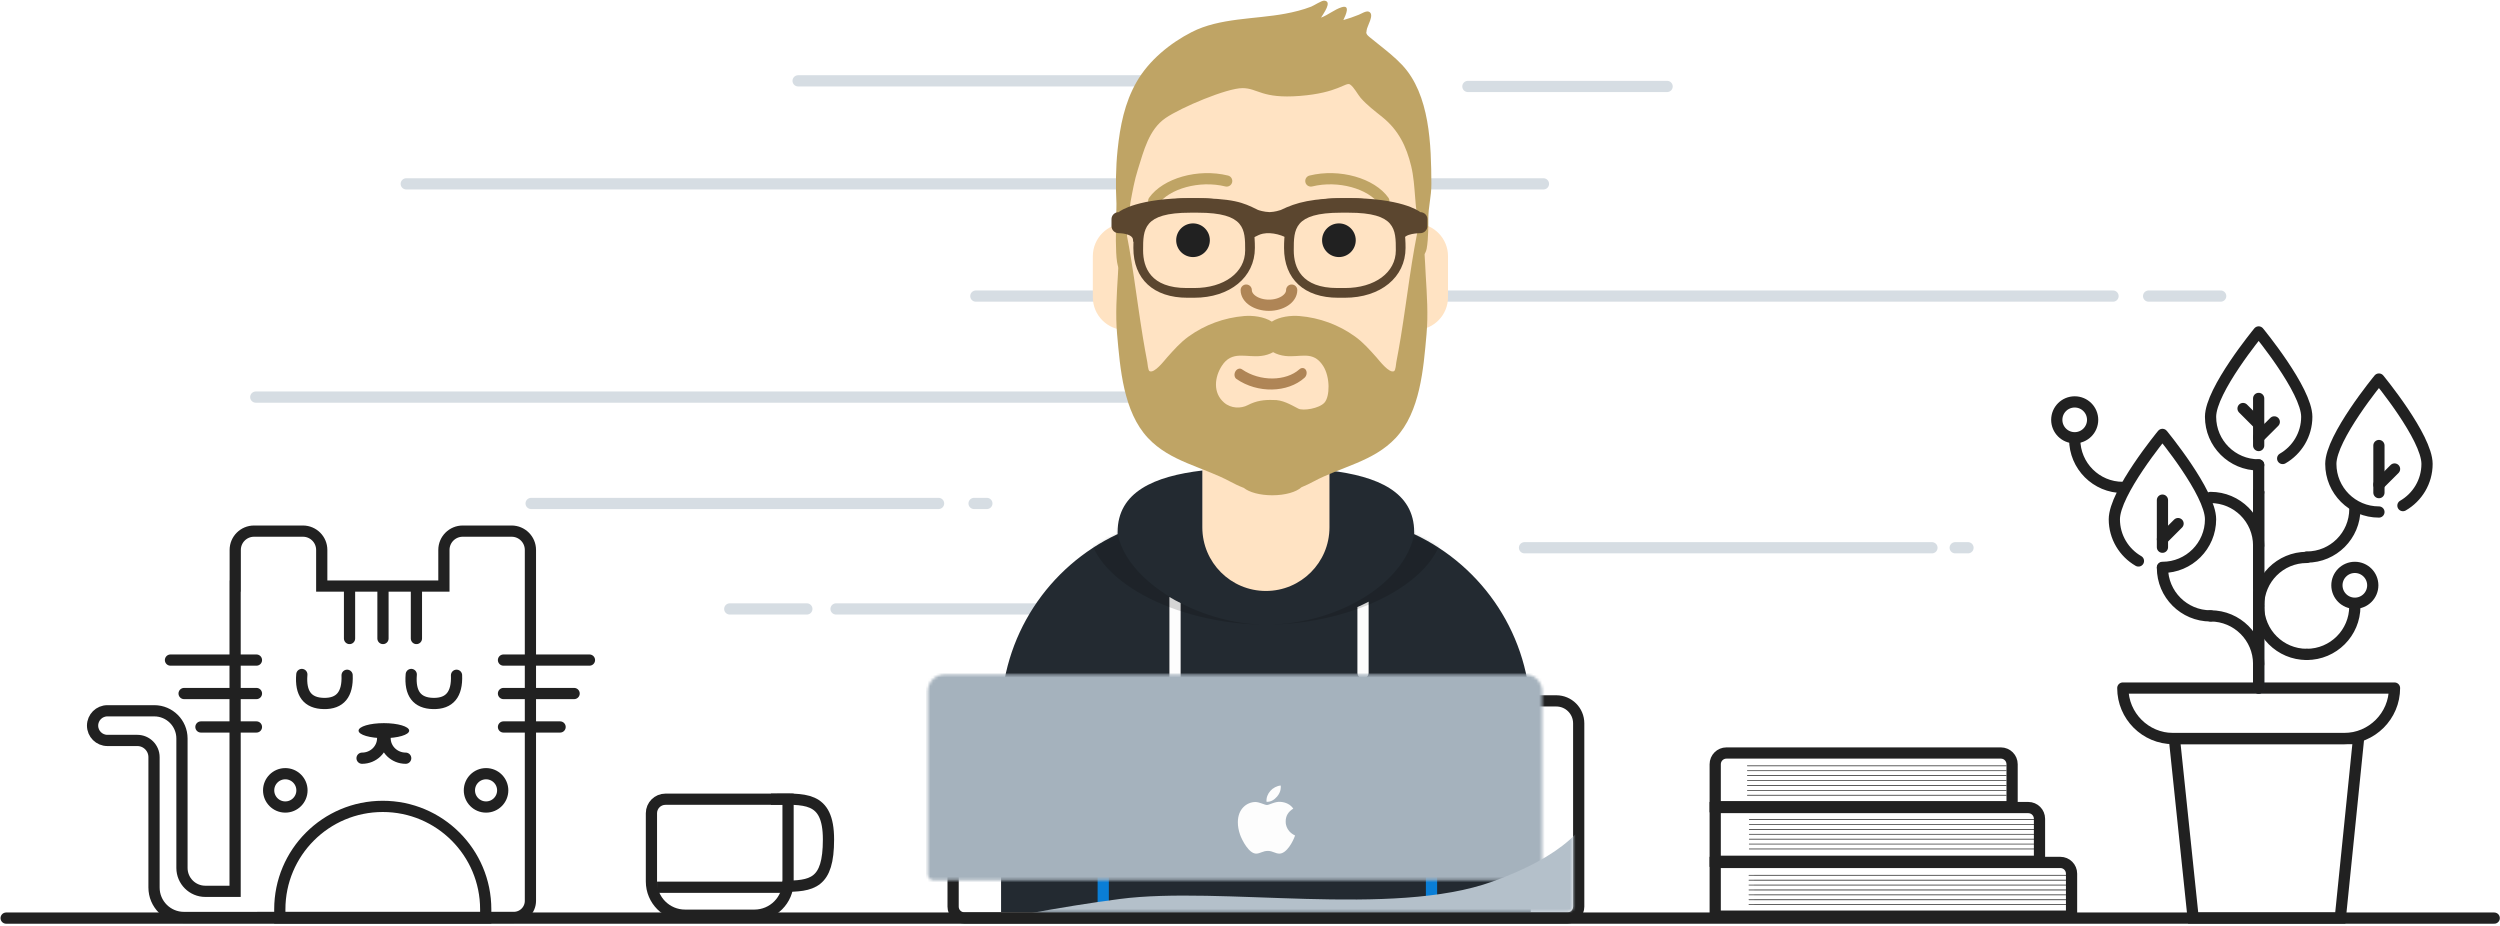 <svg width="891px" height="330px" viewBox="0 0 891 330" version="1.1" xmlns="http://www.w3.org/2000/svg" xmlns:xlink="http://www.w3.org/1999/xlink">
    <title>chapter-i</title>
    <defs>
        <filter x="-21.6%" y="-1016.7%" width="143.3%" height="2133.3%" filterUnits="objectBoundingBox" id="filter-1">
            <feGaussianBlur stdDeviation="10" in="SourceGraphic"></feGaussianBlur>
        </filter>
        <path d="M117.757,145.628 L117.757,213 L72.26,213 L72.26,143.8 C56.541,135.313 45.7,118.951 45.021,100 C45.01,100 44.999,100 44.987,100 C38.531,100 33.298,94.767 33.298,88.311 L33.298,73.689 C33.298,67.233 38.531,62 44.987,62 L44.987,51.891 C44.987,23.232 68.22,5.26447522e-15 96.878,0 C125.537,-5.26447522e-15 148.769,23.232 148.769,51.891 L148.769,62.014 C154.956,62.315 159.88,67.427 159.88,73.689 L159.88,88.311 C159.88,94.584 154.939,99.703 148.735,99.988 C148.009,120.412 135.478,137.831 117.757,145.628 Z" id="path-2"></path>
        <path d="M72.323,0.071 L72.323,20.347 C72.323,32.858 82.464,43 94.975,43 C107.486,43 117.628,32.858 117.628,20.347 L117.628,0.071 C134.712,2.096 147.831,7.663 147.831,22.077 C147.831,22.299 147.828,22.521 147.822,22.741 C172.361,34.215 189.361,59.122 189.361,87.999 L189.361,157.419 L0.589,157.419 L0.589,87.999 C0.589,59.122 17.59,34.215 42.128,22.741 C42.122,22.521 42.119,22.299 42.119,22.077 C42.119,7.663 55.238,2.096 72.323,0.071 Z" id="path-4"></path>
        <path d="M74.372,66.248 C72.448,68.421 66.654,69.257 65.056,68.421 C62.102,66.876 59.306,65.22 56.058,65.333 C52.81,65.22 49.995,65.603 47.006,67.168 C44.612,68.421 41.061,68.421 38.558,66.248 C34.518,62.741 35.196,57.165 37.745,53.194 C41.371,47.543 46.29,50.276 51.79,49.631 C53.286,49.456 54.788,49.014 56.058,48.291 C57.328,49.014 58.83,49.456 60.326,49.631 C65.827,50.276 70.255,47.543 73.882,53.194 C76.43,57.165 76.295,64.076 74.372,66.248 Z M108.573,0.291 C105.355,14.366 103.876,28.725 101.543,42.962 C101.057,45.93 100.525,48.888 99.959,51.841 C99.841,52.461 99.724,54.764 99.15,55.056 C97.41,55.94 93.865,51.238 92.917,50.176 C90.537,47.511 88.176,44.821 85.277,42.729 C79.419,38.502 72.56,36.002 65.423,35.409 C62.436,35.161 58.399,35.594 55.584,37.402 C52.77,35.594 48.732,35.161 45.746,35.409 C38.609,36.002 31.75,38.502 25.891,42.729 C22.992,44.821 20.632,47.511 18.251,50.176 C17.303,51.238 13.758,55.94 12.019,55.056 C11.445,54.764 11.328,52.461 11.209,51.841 C10.644,48.888 10.111,45.93 9.625,42.962 C7.292,28.725 5.814,14.366 2.596,0.291 C1.66,0.291 0.838,19.039 0.734,20.786 C0.308,27.88 -0.188,34.817 0.446,41.917 C1.54,54.166 2.681,69.525 11.451,78.879 C19.375,87.331 30.881,89.098 40.805,94.433 C42.082,95.12 43.777,95.968 45.605,96.662 C47.53,98.226 51.349,99.291 55.748,99.291 C60.362,99.291 64.338,98.119 66.159,96.429 C67.757,95.784 69.226,95.044 70.364,94.433 C80.287,89.097 91.793,87.331 99.718,78.879 C108.488,69.525 109.628,54.166 110.722,41.917 C111.357,34.817 110.86,27.88 110.435,20.786 C110.33,19.039 109.509,0.291 108.573,0.291 Z" id="path-6"></path>
        <filter x="-3.5%" y="-11.1%" width="107.1%" height="122.2%" filterUnits="objectBoundingBox" id="filter-8">
            <feOffset dx="0" dy="2" in="SourceAlpha" result="shadowOffsetOuter1"></feOffset>
            <feColorMatrix values="0 0 0 0 0   0 0 0 0 0   0 0 0 0 0  0 0 0 0.2 0" type="matrix" in="shadowOffsetOuter1" result="shadowMatrixOuter1"></feColorMatrix>
            <feMerge>
                <feMergeNode in="shadowMatrixOuter1"></feMergeNode>
                <feMergeNode in="SourceGraphic"></feMergeNode>
            </feMerge>
        </filter>
        <path d="M6.618,0.401 L213.58,0.401 C216.894,0.401 219.58,3.088 219.58,6.401 L219.58,71.746 C219.58,72.851 218.685,73.746 217.58,73.746 L2.618,73.746 C1.513,73.746 0.618,72.851 0.618,71.746 L0.618,6.401 C0.618,3.088 3.304,0.401 6.618,0.401 Z" id="path-9"></path>
    </defs>
    <g id="me" stroke="none" stroke-width="1" fill="none" fill-rule="evenodd">
        <g id="chapter-i" transform="translate(0.862, -0.69)">
            <g id="Group-33" transform="translate(28, 27)">
                <g id="Group-32-Copy-19" transform="translate(0.24, 0)">
                    <g id="Group-9-Copy-24" transform="translate(0.76, 0)">
                        <g id="Group-20" transform="translate(59.704, 0.404)" stroke-width="4">
                            <g id="Group-9" transform="translate(0.796, 0.596)" stroke="#D6DDE3" stroke-linecap="round">
                                <path d="M98.933,152.119 L244.145,152.119" id="Line-Copy"></path>
                                <path d="M0.796,114.215 L386.796,114.215" id="Line-Copy-2"></path>
                                <path d="M257.427,78.215 L662.723,78.215" id="Line-Copy-3"></path>
                                <path d="M432.796,3.5 L503.796,3.5" id="Line-Copy-5"></path>
                                <path d="M194.087,1.5 L390.074,1.5" id="Line-Copy-12"></path>
                                <path d="M675.402,78.215 L701.091,78.215" id="Line-Copy-9"></path>
                                <path d="M256.796,152.119 L261.357,152.119" id="Line-Copy-6"></path>
                                <path d="M207.608,189.715 L352.82,189.715" id="Line-Copy-8" filter="url(#filter-1)"></path>
                                <path d="M169.723,189.715 L197.2,189.715" id="Line-Copy-7"></path>
                                <path d="M452.972,167.908 L598.184,167.908" id="Line-Copy-11"></path>
                                <path d="M606.472,167.908 L611.033,167.908" id="Line-Copy-10"></path>
                                <path d="M54.427,38.215 L459.723,38.215" id="Line-Copy-4"></path>
                            </g>
                            <g id="Group-3" transform="translate(143.926, 229.354)" stroke="#212121">
                                <g id="Group" transform="translate(0.283, 27.895)">
                                    <path d="M10.395,0.88 L35.087,0.88 C41.715,0.88 47.087,6.252 47.087,12.88 L47.087,37.213 C47.087,39.974 44.849,42.213 42.087,42.213 L-1.605,42.213 L-1.605,12.88 C-1.605,6.252 3.767,0.88 10.395,0.88 Z" id="Rectangle-2" transform="translate(22.741, 21.546) rotate(-180) translate(-22.741, -21.546) "></path>
                                    <path d="M40.991,0.881 C52.775,0.881 61.497,-0.555 61.497,15.238 C61.497,31.03 55.722,31.907 45.134,31.907" id="Path-2"></path>
                                    <path d="M0.395,32.251 L47.133,32.251" id="Path-4"></path>
                                </g>
                               <g id="Group-42" transform="translate(8.606, 0.241)" stroke-linecap="round">
                                    <path 
                                        class="coffee-steam coffee-steam--left" 
                                        d="M2.515,22.834 C0.923,20.783 0.128,18.669 0.128,16.492 C0.128,13.227 4.901,10.376 4.901,7.254 C4.901,5.173 3.845,3.114 1.734,1.077" 
                                        id="Path-13" 
                                        transform="translate(2.515, 11.956) scale(-1, 1) translate(-2.515, -11.956) ">
                                    </path>
                                    <path 
                                        class="coffee-steam coffee-steam--middle" 
                                        d="M27.323,22.834 C25.732,20.783 24.936,18.669 24.936,16.492 C24.936,13.227 29.71,10.376 29.71,7.254 C29.71,5.173 28.654,3.114 26.542,1.077" 
                                        id="Path-13-Copy-2" 
                                        transform="translate(27.323, 11.956) scale(-1, 1) translate(-27.323, -11.956) ">
                                    </path>
                                    <path 
                                        class="coffee-steam coffee-steam--right" 
                                        d="M14.919,22.122 C13.328,20.071 12.532,17.957 12.532,15.78 C12.532,12.515 17.305,9.663 17.305,6.542 C17.305,4.461 16.25,2.402 14.138,0.364" 
                                        id="Path-13-Copy" 
                                        transform="translate(14.919, 11.243) scale(-1, 1) translate(-14.919, -11.243) ">
                                    </path>
                                </g>
                            </g>
                        </g>
                        <g id="Group-8" transform="translate(702.212, 91.904)">
                            <g id="Group-4">
                                <path d="M30.068,81.442 C24.933,78.48 21.476,72.933 21.476,66.579 C21.476,57.11 38.621,36.336 38.621,36.336 C38.621,36.336 55.767,57.11 55.767,66.579 C55.767,76.049 48.091,83.725 38.621,83.725" id="Fill-59"></path>
                                <path d="M81.466,45.194 C86.601,42.233 90.058,36.685 90.058,30.331 C90.058,20.862 72.913,0.088 72.913,0.088 C72.913,0.088 55.767,20.862 55.767,30.331 C55.767,39.801 63.443,47.477 72.913,47.477" id="Fill-60"></path>
                                <path d="M121.329,127.008 L24.496,127.008 C24.496,136.953 32.557,145.014 42.501,145.014 L103.324,145.014 C113.268,145.014 121.329,136.953 121.329,127.008 L121.329,127.008 Z" id="Stroke-143" stroke="#212121" stroke-width="4" stroke-linecap="round" stroke-linejoin="round"></path>
                                <polygon id="Path-5" stroke="#212121" stroke-width="4" points="42.876 145.014 49.566 208.956 102.006 208.956 108.515 145.014"></polygon>
                                <path d="M72.913,127.008 L72.913,92.717" id="Stroke-154" stroke="#1D2B36" stroke-width="4" stroke-linecap="round" stroke-linejoin="round"></path>
                                <path d="M72.913,91.531 L72.913,57.24" id="Stroke-155" stroke="#1D2B36" stroke-width="4" stroke-linecap="round" stroke-linejoin="round"></path>
                                <path d="M72.913,118.436 C72.913,108.967 65.236,101.29 55.767,101.29" id="Stroke-156" stroke="#212121" stroke-width="4" stroke-linecap="round" stroke-linejoin="round"></path>
                                <path d="M90.058,80.448 C80.589,80.448 72.912,88.124 72.912,97.594" id="Stroke-157" stroke="#212121" stroke-width="4" stroke-linecap="round" stroke-linejoin="round"></path>
                                <path d="M38.621,84.144 C38.621,93.613 46.298,101.29 55.767,101.29" id="Stroke-158" stroke="#212121" stroke-width="4" stroke-linecap="round" stroke-linejoin="round"></path>
                                <path d="M90.058,80.324 C99.527,80.324 107.203,72.647 107.203,63.178" id="Stroke-160" stroke="#212121" stroke-width="4" stroke-linecap="round" stroke-linejoin="round"></path>
                                <path d="M38.621,76.819 L38.621,60.03" id="Stroke-163" stroke="#212121" stroke-width="4" stroke-linecap="round" stroke-linejoin="round"></path>
                                <path d="M38.621,73.961 L44.187,68.395" id="Stroke-164" stroke="#212121" stroke-width="4" stroke-linecap="round" stroke-linejoin="round"></path>
                                <path d="M115.776,57.359 L115.776,40.571" id="Stroke-163-Copy" stroke="#212121" stroke-width="4" stroke-linecap="round" stroke-linejoin="round"></path>
                                <path d="M115.776,54.502 L121.342,48.936" id="Stroke-164-Copy" stroke="#212121" stroke-width="4" stroke-linecap="round" stroke-linejoin="round"></path>
                                <path d="M81.466,45.194 C86.601,42.233 90.058,36.685 90.058,30.331 C90.058,20.862 72.913,0.088 72.913,0.088 C72.913,0.088 55.767,20.862 55.767,30.331 C55.767,39.801 63.443,47.477 72.913,47.477" id="Stroke-165" stroke="#212121" stroke-width="4" stroke-linecap="round" stroke-linejoin="round"></path>
                                <path d="M72.913,47.477 L72.913,57.24" id="Stroke-166" stroke="#212121" stroke-width="4" stroke-linecap="round" stroke-linejoin="round"></path>
                                <path d="M72.913,40.571 L72.913,23.783" id="Stroke-167" stroke="#212121" stroke-width="4" stroke-linecap="round" stroke-linejoin="round"></path>
                                <path d="M72.913,37.713 L78.479,32.147" id="Stroke-168" stroke="#212121" stroke-width="4" stroke-linecap="round" stroke-linejoin="round"></path>
                                <path d="M72.913,32.951 L67.347,27.385" id="Stroke-169" stroke="#212121" stroke-width="4" stroke-linecap="round" stroke-linejoin="round"></path>
                                <path d="M72.913,76.226 C72.913,66.758 65.236,59.081 55.767,59.081" id="Stroke-174" stroke="#212121" stroke-width="4" stroke-linecap="round" stroke-linejoin="round"></path>
                                <path d="M7.35,38.356 C7.35,47.825 15.027,55.502 24.496,55.502" id="Stroke-159" stroke="#212121" stroke-width="4" stroke-linecap="round" stroke-linejoin="round"></path>
                                <path d="M13.741,31.414 C13.741,27.885 10.879,25.024 7.35,25.024 C3.821,25.024 0.96,27.885 0.96,31.414 C0.96,34.943 3.821,37.805 7.35,37.805 C10.879,37.805 13.741,34.943 13.741,31.414 L13.741,31.414 Z" id="Stroke-173" stroke="#212121" stroke-width="4" stroke-linecap="round" stroke-linejoin="round"></path>
                                <path d="M113.582,90.39 C113.582,86.861 110.721,84 107.192,84 C103.663,84 100.802,86.861 100.802,90.39 C100.802,93.92 103.663,96.781 107.192,96.781 C110.721,96.781 113.582,93.92 113.582,90.39 L113.582,90.39 Z" id="Stroke-173-Copy" stroke="#212121" stroke-width="4" stroke-linecap="round" stroke-linejoin="round"></path>
                                <path d="M72.901,97.869 C72.901,107.338 80.578,115.015 90.047,115.015" id="Stroke-88" stroke="#212121" stroke-width="4" stroke-linecap="round" stroke-linejoin="round"></path>
                                <path d="M90.047,115.015 C99.516,115.015 107.192,107.339 107.192,97.869" id="Stroke-95" stroke="#212121" stroke-width="4" stroke-linecap="round" stroke-linejoin="round"></path>
                            </g>
                        </g>
                        <g id="Group-19" transform="translate(578.606, 239)">
                            <g id="Group-10-Copy" opacity="0.15" transform="translate(15, 45)" stroke="#0F0F0F" stroke-linecap="square" stroke-width="0.25">
                                <g id="Group-7" transform="translate(0.193, 0.517)">
                                    <g id="Group-5" transform="translate(0.542, 0.113)">
                                        <path d="M1.13,2.747 L114.599,2.747" id="Line-2"></path>
                                        <path d="M1.13,4.494 L114.599,4.494" id="Line-2-Copy"></path>
                                        <path d="M1.13,6.24 L114.599,6.24" id="Line-2-Copy-2"></path>
                                        <path d="M1.13,7.987 L114.599,7.987" id="Line-2-Copy-3"></path>
                                        <path d="M1.13,9.733 L114.599,9.733" id="Line-2-Copy-4"></path>
                                        <path d="M1.13,11.479 L114.599,11.479" id="Line-2-Copy-5"></path>
                                        <path d="M1.13,1.001 L114.599,1.001" id="Line-2-Copy-6"></path>
                                    </g>
                                </g>
                            </g>
                            <g id="Group-10" stroke="#212121">
                                <g id="Group-7" transform="translate(0.193, 39.517)">
                                    <path d="M2.641,2.542 L2.641,21.683 L129.641,21.683 L129.641,6.542 C129.641,4.333 127.85,2.542 125.641,2.542 L2.641,2.542 Z" id="Rectangle-3" stroke-width="4"></path>
                                    <g id="Group-5" transform="translate(13.542, 6.113)" stroke-linecap="round" stroke-width="0.25">
                                        <path d="M1.13,2.747 L114.599,2.747" id="Line-2"></path>
                                        <path d="M1.13,4.494 L114.599,4.494" id="Line-2-Copy"></path>
                                        <path d="M1.13,6.24 L114.599,6.24" id="Line-2-Copy-2"></path>
                                        <path d="M1.13,7.987 L114.599,7.987" id="Line-2-Copy-3"></path>
                                        <path d="M1.13,9.733 L114.599,9.733" id="Line-2-Copy-4"></path>
                                        <path d="M1.13,11.479 L114.599,11.479" id="Line-2-Copy-5"></path>
                                        <path d="M1.13,1.001 L114.599,1.001" id="Line-2-Copy-6"></path>
                                    </g>
                                </g>
                                <g id="Group-6" transform="translate(0.193, 20.179)" stroke-width="4">
                                    <path d="M2.641,2.322 L2.641,21.463 L118.214,21.463 L118.214,6.322 C118.214,4.113 116.423,2.322 114.214,2.322 L2.641,2.322 Z" id="Rectangle-3-Copy"></path>
                                </g>
                                <g id="Group-6-Copy" transform="translate(0.193, 0.082)">
                                    <path d="M2.641,22.119 L108.449,22.119 L108.449,6.978 C108.449,4.769 106.658,2.978 104.449,2.978 L6.641,2.978 C4.432,2.978 2.641,4.769 2.641,6.978 L2.641,22.119 Z" id="Rectangle-3-Copy" stroke-width="4"></path>
                                    <g id="Group-5-Copy" transform="translate(13.19, 6.549)" stroke-linecap="round" stroke-width="0.25">
                                        <path d="M0.919,2.747 L93.161,2.747" id="Line-2"></path>
                                        <path d="M0.919,4.494 L93.161,4.494" id="Line-2-Copy"></path>
                                        <path d="M0.919,6.24 L93.161,6.24" id="Line-2-Copy-2"></path>
                                        <path d="M0.919,7.987 L93.161,7.987" id="Line-2-Copy-3"></path>
                                        <path d="M0.919,9.733 L93.161,9.733" id="Line-2-Copy-4"></path>
                                        <path d="M0.919,11.479 L93.161,11.479" id="Line-2-Copy-5"></path>
                                        <path d="M0.919,1.001 L93.161,1.001" id="Line-2-Copy-6"></path>
                                    </g>
                                </g>
                            </g>
                        </g>
                        <g id="Group-21" transform="translate(0.253, 160.693)">
                            <g id="Group-15" transform="translate(90.719, 71.786) scale(-1, 1) translate(-90.719, -71.786) translate(0.719, 0.286)">
                                <path d="M127.042,21.583 L126.998,21.583 L126.998,8.711 C126.998,5.006 123.995,2.002 120.29,2.002 L102.873,2.002 C99.169,2.002 96.165,5.006 96.165,8.711 L96.165,21.583 L52.625,21.583 L52.625,8.711 C52.625,5.006 49.622,2.002 45.917,2.002 L28.5,2.002 C24.795,2.002 21.792,5.006 21.792,8.711 L21.792,133.767 C21.792,137.035 24.441,139.684 27.708,139.684 L117.152,139.684 L117.152,139.698 L145.273,139.698 C151.164,139.698 155.94,134.923 155.94,129.032 L155.94,82.563 C155.94,79.273 158.608,76.605 161.898,76.605 L172.555,76.605 C175.474,76.605 177.841,74.239 177.841,71.32 C177.841,68.401 175.474,66.034 172.555,66.034 L155.855,66.034 C150.401,66.034 145.98,70.456 145.98,75.909 L145.98,122.047 C145.98,126.649 142.249,130.38 137.647,130.38 L127.042,130.38 L127.042,21.583 Z" id="Combined-Shape" stroke="#212121" stroke-width="4"></path>
                                <g id="Rectangle-7" transform="translate(34.792, 97.583)" stroke="#212121" stroke-width="4">
                                    <path d="M2.93,42.285 L76.32,42.285 L76.32,39.22 C76.32,18.954 59.891,2.526 39.625,2.526 C19.359,2.526 2.93,18.954 2.93,39.22 L2.93,42.285 Z"></path>
                                </g>
                                <g id="Group-17" transform="translate(42.417, 28.458)" stroke="#212121" stroke-linecap="round" stroke-linejoin="round" stroke-width="4">
                                    <g id="Group-23" transform="translate(33.585, 29.678) rotate(209) translate(-33.585, -29.678) translate(6.085, 11.178)">
                                        <path d="M2.458,22.578 C2.064,29.377 4.77,32.777 10.574,32.777 C16.379,32.777 19.054,29.377 18.599,22.578" id="Path-6-Copy-5" transform="translate(10.535, 27.677) rotate(-210) translate(-10.535, -27.677) "></path>
                                        <path d="M36.568,3.67 C36.175,10.47 38.88,13.87 44.685,13.87 C50.489,13.87 53.164,10.47 52.709,3.67" id="Path-6-Copy-6" transform="translate(44.645, 8.77) rotate(-210) translate(-44.645, -8.77) "></path>
                                    </g>
                                </g>
                                <g id="Group-18" transform="translate(61.354, 21.958)" stroke="#212121" stroke-linecap="round" stroke-width="4">
                                    <path d="M1.067,0.617 L1.067,18.319" id="Path-6"></path>
                                    <path d="M12.987,0.617 L12.987,18.319" id="Path-6-Copy-3"></path>
                                    <path d="M24.906,0.617 L24.906,18.319" id="Path-6-Copy-4"></path>
                                </g>
                                <g id="Group-18-Copy" transform="translate(134.352, 60.396) rotate(-270) translate(-134.352, -60.396) translate(120.852, 44.396)" stroke="#212121" stroke-linecap="round" stroke-width="4">
                                    <path d="M1.067,0.275 L1.067,30.916" id="Path-6"></path>
                                    <path d="M12.987,5.132 L12.987,30.916" id="Path-6-Copy-3"></path>
                                    <path d="M24.906,11.128 L24.906,30.916" id="Path-6-Copy-4"></path>
                                </g>
                                <g id="Group-18-Copy-2" transform="translate(16.167, 60.396) rotate(-270) translate(-16.167, -60.396) translate(2.667, 44.896)" stroke="#212121" stroke-linecap="round" stroke-width="4">
                                    <path d="M1.067,0.275 L1.067,30.916" id="Path-6"></path>
                                    <path d="M12.987,0.275 L12.987,25.447" id="Path-6-Copy-3"></path>
                                    <path d="M24.906,0.275 L24.906,20.451" id="Path-6-Copy-4"></path>
                                </g>
                                <g id="Group-16" transform="translate(64.25, 69.833)">
                                    <ellipse id="Oval-4" fill="#212121" cx="9.771" cy="3.282" rx="9.018" ry="2.677"></ellipse>
                                    <path d="M10.198,5.958 C10.198,9.904 13.488,13.102 17.546,13.102" id="Stroke-158" stroke="#212121" stroke-width="4" stroke-linecap="round" stroke-linejoin="round"></path>
                                    <path d="M1.995,5.958 C1.995,9.904 5.285,13.102 9.344,13.102" id="Stroke-158-Copy" stroke="#212121" stroke-width="4" stroke-linecap="round" stroke-linejoin="round" transform="translate(5.67, 9.53) scale(-1, 1) translate(-5.67, -9.53) "></path>
                                </g>
                                <circle id="Oval-5" stroke="#212121" stroke-width="4" cx="109.153" cy="94.396" r="5.938"></circle>
                                <circle id="Oval-5-Copy" stroke="#212121" stroke-width="4" cx="37.604" cy="94.396" r="5.938"></circle>
                            </g>
                        </g>
                    </g>
                </g>
            </g>
            <g id="Group-13" transform="translate(355, 0.404)">
                <g id="Group-Copy-3" transform="translate(0.328, 17.904)">
                    <g id="Body">
                        <mask id="mask-3" fill="white">
                            <use xlink:href="#path-2"></use>
                        </mask>
                        <use fill="#FFE3C3" xlink:href="#path-2"></use>
                        <g id="Group-2" transform="translate(0, 150)">
                            <mask id="mask-5" fill="white">
                                <use xlink:href="#path-4"></use>
                            </mask>
                            <use id="Hoodie" fill="#232A31" xlink:href="#path-4"></use>
                            <path d="M64.589,47.332 L64.589,108.346 C64.589,109.451 63.694,110.346 62.589,110.346 C61.485,110.346 60.589,109.451 60.589,108.346 L60.589,45.15 C61.877,45.916 63.212,46.644 64.589,47.332 Z M131.589,46.821 L131.589,72.173 C131.589,73.278 130.694,74.173 129.589,74.173 C128.485,74.173 127.589,73.278 127.589,72.173 L127.589,48.739 C128.959,48.137 130.294,47.497 131.589,46.821 Z" id="Straps" fill="#FDFDFD" mask="url(#mask-5)"></path>
                            <path d="M94.979,55 C83.755,55 72.275,51.447 63.935,46.952 C51.266,40.125 41.636,29.942 41.636,18.077 C41.636,8.706 47.232,3.074 55.886,-0.276 C41.549,2.571 31.634,8.243 31.634,19.308 C31.634,39.02 63.104,55 94.979,55 Z M134.073,-0.276 C148.41,2.571 158.326,8.243 158.326,19.308 C158.326,39.018 126.861,54.997 94.989,55 C121.828,54.996 148.324,38.467 148.324,18.077 C148.324,8.706 142.727,3.074 134.073,-0.276 Z" id="Shadow" fill-opacity="0.16" fill="#000000" mask="url(#mask-5)"></path>
                            <path d="M154,85.965 L154,154.195" id="Path-8" stroke="#0A7ED6" stroke-width="4" stroke-linecap="round"></path>
                            <path d="M37,85.965 L37,154.195" id="Path-8-Copy" stroke="#0A7ED6" stroke-width="4" stroke-linecap="round"></path>
                        </g>
                        <g id="Face" transform="translate(53, 44)">
                            <g id="👃🏽-Nose" transform="translate(34, 41)" stroke="#AF8556" stroke-linecap="round" stroke-width="4">
                                <path d="M0.964,0.771 C0.964,3.754 4.591,6.172 9.066,6.172 C13.54,6.172 17.167,3.754 17.167,0.771" id="Nose"></path>
                            </g>
                            <g id="👁-Eyes" transform="translate(10, 18)" fill="#212121">
                                <circle id="Eye" cx="6" cy="6" r="6"></circle>
                                <circle id="Eye" cx="58" cy="6" r="6"></circle>
                            </g>
                            <g id="I-Browse" fill-rule="nonzero">
                                <path d="M3.63,11.159 C7.545,5.65 18.278,2.561 27.523,4.831 C28.596,5.095 29.679,4.439 29.942,3.366 C30.206,2.293 29.55,1.21 28.477,0.947 C17.74,-1.69 5.312,1.887 0.37,8.841 C-0.27,9.742 -0.059,10.99 0.841,11.63 C1.742,12.27 2.99,12.059 3.63,11.159 Z" id="Eyebrow" fill="#BFA465"></path>
                                <path d="M34.24,77.121 C37.435,71.612 46.192,68.523 53.735,70.794 C54.611,71.057 55.494,70.401 55.709,69.328 C55.924,68.256 55.389,67.173 54.514,66.909 C45.753,64.273 35.613,67.85 31.58,74.804 C31.058,75.704 31.23,76.953 31.965,77.593 C32.699,78.233 33.718,78.022 34.24,77.121 Z" id="Eyebrow-Copy" fill="#AF8556" transform="translate(43.517, 72.002) rotate(198) translate(-43.517, -72.002) "></path>
                                <path d="M59.63,11.159 C63.545,5.65 74.278,2.561 83.523,4.831 C84.596,5.095 85.679,4.439 85.942,3.366 C86.206,2.293 85.55,1.21 84.477,0.947 C73.74,-1.69 61.312,1.887 56.37,8.841 C55.73,9.742 55.941,10.99 56.841,11.63 C57.742,12.27 58.99,12.059 59.63,11.159 Z" id="Eyebrow" fill="#BFA465" transform="translate(71, 6.039) scale(-1, 1) translate(-71, -6.039) "></path>
                            </g>
                        </g>
                    </g>
                    <g id="Facial-Hair" transform="translate(41.5, 59.608)">
                        <mask id="mask-7" fill="white">
                            <use xlink:href="#path-6"></use>
                        </mask>
                        <use id="Beardness" fill="#BFA465" xlink:href="#path-6"></use>
                    </g>
                </g>
                <path d="M143.853,23.432 C141.201,20.612 138.122,18.218 135.128,15.818 C134.467,15.289 133.796,14.772 133.15,14.223 C133.003,14.098 131.498,12.977 131.318,12.564 C130.885,11.572 131.136,12.345 131.196,11.16 C131.271,9.662 134.207,5.431 132.016,4.46 C131.053,4.034 129.334,5.169 128.41,5.544 C126.602,6.279 124.772,6.905 122.903,7.444 C123.799,5.588 125.506,1.871 122.297,2.866 C119.797,3.641 117.468,5.633 114.956,6.571 C115.787,5.153 119.111,0.759 116.107,0.514 C115.173,0.437 112.453,2.262 111.447,2.651 C108.433,3.817 105.355,4.57 102.19,5.164 C91.431,7.182 78.848,6.607 68.894,11.705 C61.219,15.635 53.641,21.733 49.207,29.499 C44.934,36.984 43.336,45.176 42.441,53.753 C41.785,60.047 41.732,66.554 42.039,72.871 C42.139,74.941 40.839,98.627 43.728,95.737 C45.167,94.298 46.681,74.34 47.043,72.372 C47.765,68.457 48.459,64.524 49.662,60.734 C51.782,54.055 53.561,46.443 59.564,42.341 C65.155,38.52 81.413,31.692 86.943,31.692 C92.473,31.692 93.734,35.542 107.388,34.476 C121.041,33.409 123.772,29.452 125.269,30.378 C126.638,31.226 128.059,33.993 129.043,35.126 C131.365,37.805 134.135,39.851 136.851,42.047 C142.514,46.626 145.373,52.378 147.093,59.535 C148.807,66.665 148.094,74.801 150.215,81.817 C150.588,83.051 149.422,89.254 150.8,91.467 C150.885,91.603 152.177,91.158 152.602,88.905 C153.287,85.28 153.192,79.021 153.192,78.331 C153.192,73.811 154.292,70.42 154.278,65.87 C154.224,52.039 153.794,34.002 143.853,23.432 Z" id="Short-Hair" fill="#BFA465"></path>
                <g id="Wayfarers" filter="url(#filter-8)" transform="translate(40.278, 68.894)" fill="#5B462F" fill-rule="nonzero">
                    <path d="M29.447,35.51 L27.059,35.51 C14.996,35.51 7.795,28.872 7.795,17.755 C7.795,8.771 9.369,0 28.174,0 L30.721,0 C49.526,0 51.1,8.771 51.1,17.755 C51.1,28.208 42.197,35.51 29.447,35.51 Z M28.049,5.197 C11.259,5.197 11.259,11.122 11.259,18.622 C11.259,24.746 13.958,32.046 26.824,32.046 L29.447,32.046 C40.157,32.046 47.635,26.526 47.635,18.622 C47.635,11.122 47.635,5.197 30.846,5.197 L28.049,5.197 Z" id="Left"></path>
                    <path d="M83.146,35.51 L80.757,35.51 C68.694,35.51 61.493,28.872 61.493,17.755 C61.493,8.771 63.067,0 81.872,0 L84.419,0 C103.224,0 104.798,8.771 104.798,17.755 C104.798,28.208 95.896,35.51 83.146,35.51 Z M81.747,5.197 C64.957,5.197 64.957,11.122 64.957,18.622 C64.957,24.746 67.659,32.046 80.522,32.046 L83.146,32.046 C93.855,32.046 101.334,26.526 101.334,18.622 C101.334,11.122 101.334,5.197 84.544,5.197 L81.747,5.197 Z" id="Right"></path>
                    <path d="M2.559,4.999 C3.158,4.414 9.709,0 28.148,0 C43.609,0 46.882,1.605 51.836,4.029 L52.199,4.208 C52.543,4.33 54.305,4.928 56.365,4.994 C58.242,4.913 59.847,4.404 60.317,4.241 C65.971,1.491 71.506,0 84.445,0 C102.884,0 109.435,4.414 110.034,4.999 C111.449,4.999 112.593,6.116 112.593,7.498 L112.593,9.997 C112.593,11.38 111.449,12.497 110.034,12.497 C110.034,12.497 104.057,12.497 104.057,14.996 C104.057,17.496 102.357,11.38 102.357,9.997 L102.357,7.563 C99.236,6.369 93.65,4.145 84.445,4.145 C74.189,4.145 69.081,5.964 64.7,7.77 L64.749,7.888 L64.746,9.608 L62.826,14.242 L60.454,13.304 C60.242,13.22 59.785,13.07 59.151,12.913 C57.385,12.478 55.568,12.345 53.962,12.675 C53.372,12.796 52.825,12.977 52.324,13.223 L50.035,14.341 L47.745,9.87 L47.847,7.883 L47.917,7.714 C44.138,5.953 40.654,4.145 28.148,4.145 C18.943,4.145 13.357,6.368 10.236,7.562 L10.236,9.997 C10.236,11.38 7.677,17.496 7.677,14.996 C7.677,12.497 2.559,12.497 2.559,12.497 C1.146,12.497 0,11.38 0,9.997 L0,7.498 C0,6.116 1.146,4.999 2.559,4.999 Z" id="Stuff"></path>
                </g>
            </g>
            <g id="Group-11" transform="translate(340, 251.404)">
                <g id="Group-12" transform="translate(0.209, 0.677)">
                    <g id="Path-12">
                        <mask id="mask-10" fill="white">
                            <use xlink:href="#path-9"></use>
                        </mask>
                        <path stroke="#212121" stroke-width="4" d="M6.618,-1.599 L213.58,-1.599 C217.998,-1.599 221.58,1.983 221.58,6.401 L221.58,71.746 C221.58,73.956 219.789,75.746 217.58,75.746 L2.618,75.746 C0.409,75.746 -1.382,73.956 -1.382,71.746 L-1.382,6.401 C-1.382,1.983 2.2,-1.599 6.618,-1.599 Z"></path>
                        <rect id="Rectangle" fill="#A5B2BD" mask="url(#mask-10)" x="-11.019" y="-11.426" width="240" height="97"></rect>
                        <path d="M24.9,74.301 C36.558,72.138 47.583,70.375 57.976,69.012 C93.894,64.302 155.048,75.716 190.898,62.783 C214.799,54.161 227.493,42.956 228.981,29.168 L225.555,74.301 L24.9,74.301 Z" fill="#B4C0CA" mask="url(#mask-10)"></path>
                    </g>
                    <path d="M117.148,41.397 C117.138,39.409 118.037,37.909 119.857,36.803 C118.839,35.346 117.3,34.544 115.268,34.387 C113.345,34.235 111.243,35.509 110.474,35.509 C109.661,35.509 107.798,34.441 106.335,34.441 C103.312,34.49 100.099,36.852 100.099,41.658 C100.099,43.077 100.359,44.545 100.879,46.057 C101.573,48.045 104.076,52.921 106.687,52.84 C108.052,52.807 109.017,51.87 110.793,51.87 C112.516,51.87 113.41,52.84 114.933,52.84 C117.566,52.802 119.83,48.37 120.491,46.376 C116.959,44.713 117.148,41.5 117.148,41.397 Z M114.082,32.502 C115.561,30.746 115.426,29.148 115.382,28.574 C114.077,28.65 112.565,29.462 111.704,30.465 C110.756,31.537 110.198,32.865 110.317,34.36 C111.731,34.468 113.02,33.742 114.082,32.502 Z" id="Shape-Copy-7" fill="#FDFDFD" fill-rule="nonzero"></path>
                </g>
            </g>
            <g id="Group-8" transform="translate(752.212, 134.904)" stroke="#212121" stroke-linecap="round" stroke-linejoin="round" stroke-width="4">
                <g id="Group-4" transform="translate(0, 0)">
                    <path d="M51.913,111.008 L51.913,76.717" id="Stroke-154"></path>
                    <path d="M51.913,75.531 L51.913,41.24" id="Stroke-155"></path>
                    <path d="M9.068,65.717 C3.933,62.756 0.476,57.208 0.476,50.854 C0.476,41.385 17.621,20.611 17.621,20.611 C17.621,20.611 34.767,41.385 34.767,50.854 C34.767,60.324 27.09,68 17.621,68" id="Stroke-161"></path>
                    <path d="M86.223,45.983 C81.088,43.021 77.631,37.474 77.631,31.119 C77.631,21.65 94.776,0.876 94.776,0.876 C94.776,0.876 111.922,21.65 111.922,31.119 C111.922,40.589 104.246,48.265 94.776,48.265" id="Stroke-161-Copy" transform="translate(94.776, 24.571) scale(-1, 1) translate(-94.776, -24.571) "></path>
                </g>
            </g>
            <g id="Group-19" transform="translate(620.606, 291)" stroke="#212121" stroke-linecap="round" stroke-width="0.25">
                <g id="Group-10">
                    <g id="Group-6" transform="translate(0.193, 0.179)">
                        <g id="Group-5-Copy" transform="translate(0.762, 0.605)">
                            <path d="M1.018,2.747 L103.252,2.747" id="Line-2"></path>
                            <path d="M1.018,4.494 L103.252,4.494" id="Line-2-Copy"></path>
                            <path d="M1.018,6.24 L103.252,6.24" id="Line-2-Copy-2"></path>
                            <path d="M1.018,7.987 L103.252,7.987" id="Line-2-Copy-3"></path>
                            <path d="M1.018,9.733 L103.252,9.733" id="Line-2-Copy-4"></path>
                            <path d="M1.018,11.479 L103.252,11.479" id="Line-2-Copy-5"></path>
                            <path d="M1.018,1.001 L103.252,1.001" id="Line-2-Copy-6"></path>
                        </g>
                    </g>
                </g>
            </g>
            <path d="M1.328,327.904 L888.078,327.904" id="Line" stroke="#212121" stroke-width="4" stroke-linecap="round"></path>
        </g>
    </g>
    <style>
        .coffee-steam {
            stroke-dasharray: 24 26;
            stroke-dashoffset: 25;
            stroke: #D6DDE3;
        }
        .coffee-steam--left,
        .coffee-steam--middle,
        .coffee-steam--right {
            animation: draw 6s ease-out 0s infinite;
        }
        .coffee-steam--left {
            animation-delay: 0.25s;
        }
        .coffee-steam--middle {
            animation-delay: 0.5s;
        }
        .coffee-steam--right {
            animation-delay: 0.75s;
        }
        @keyframes coffee-steam-draw {
            100% {
                stroke-dashoffset: 0;
            }
        }
        @keyframes draw {
            0% {
                stroke-dashoffset: 100;
            }
            50% {
                stroke-dashoffset: 50;
            }
            100% {
                stroke-dashoffset: 0;
            }
        }
    </style>
</svg>